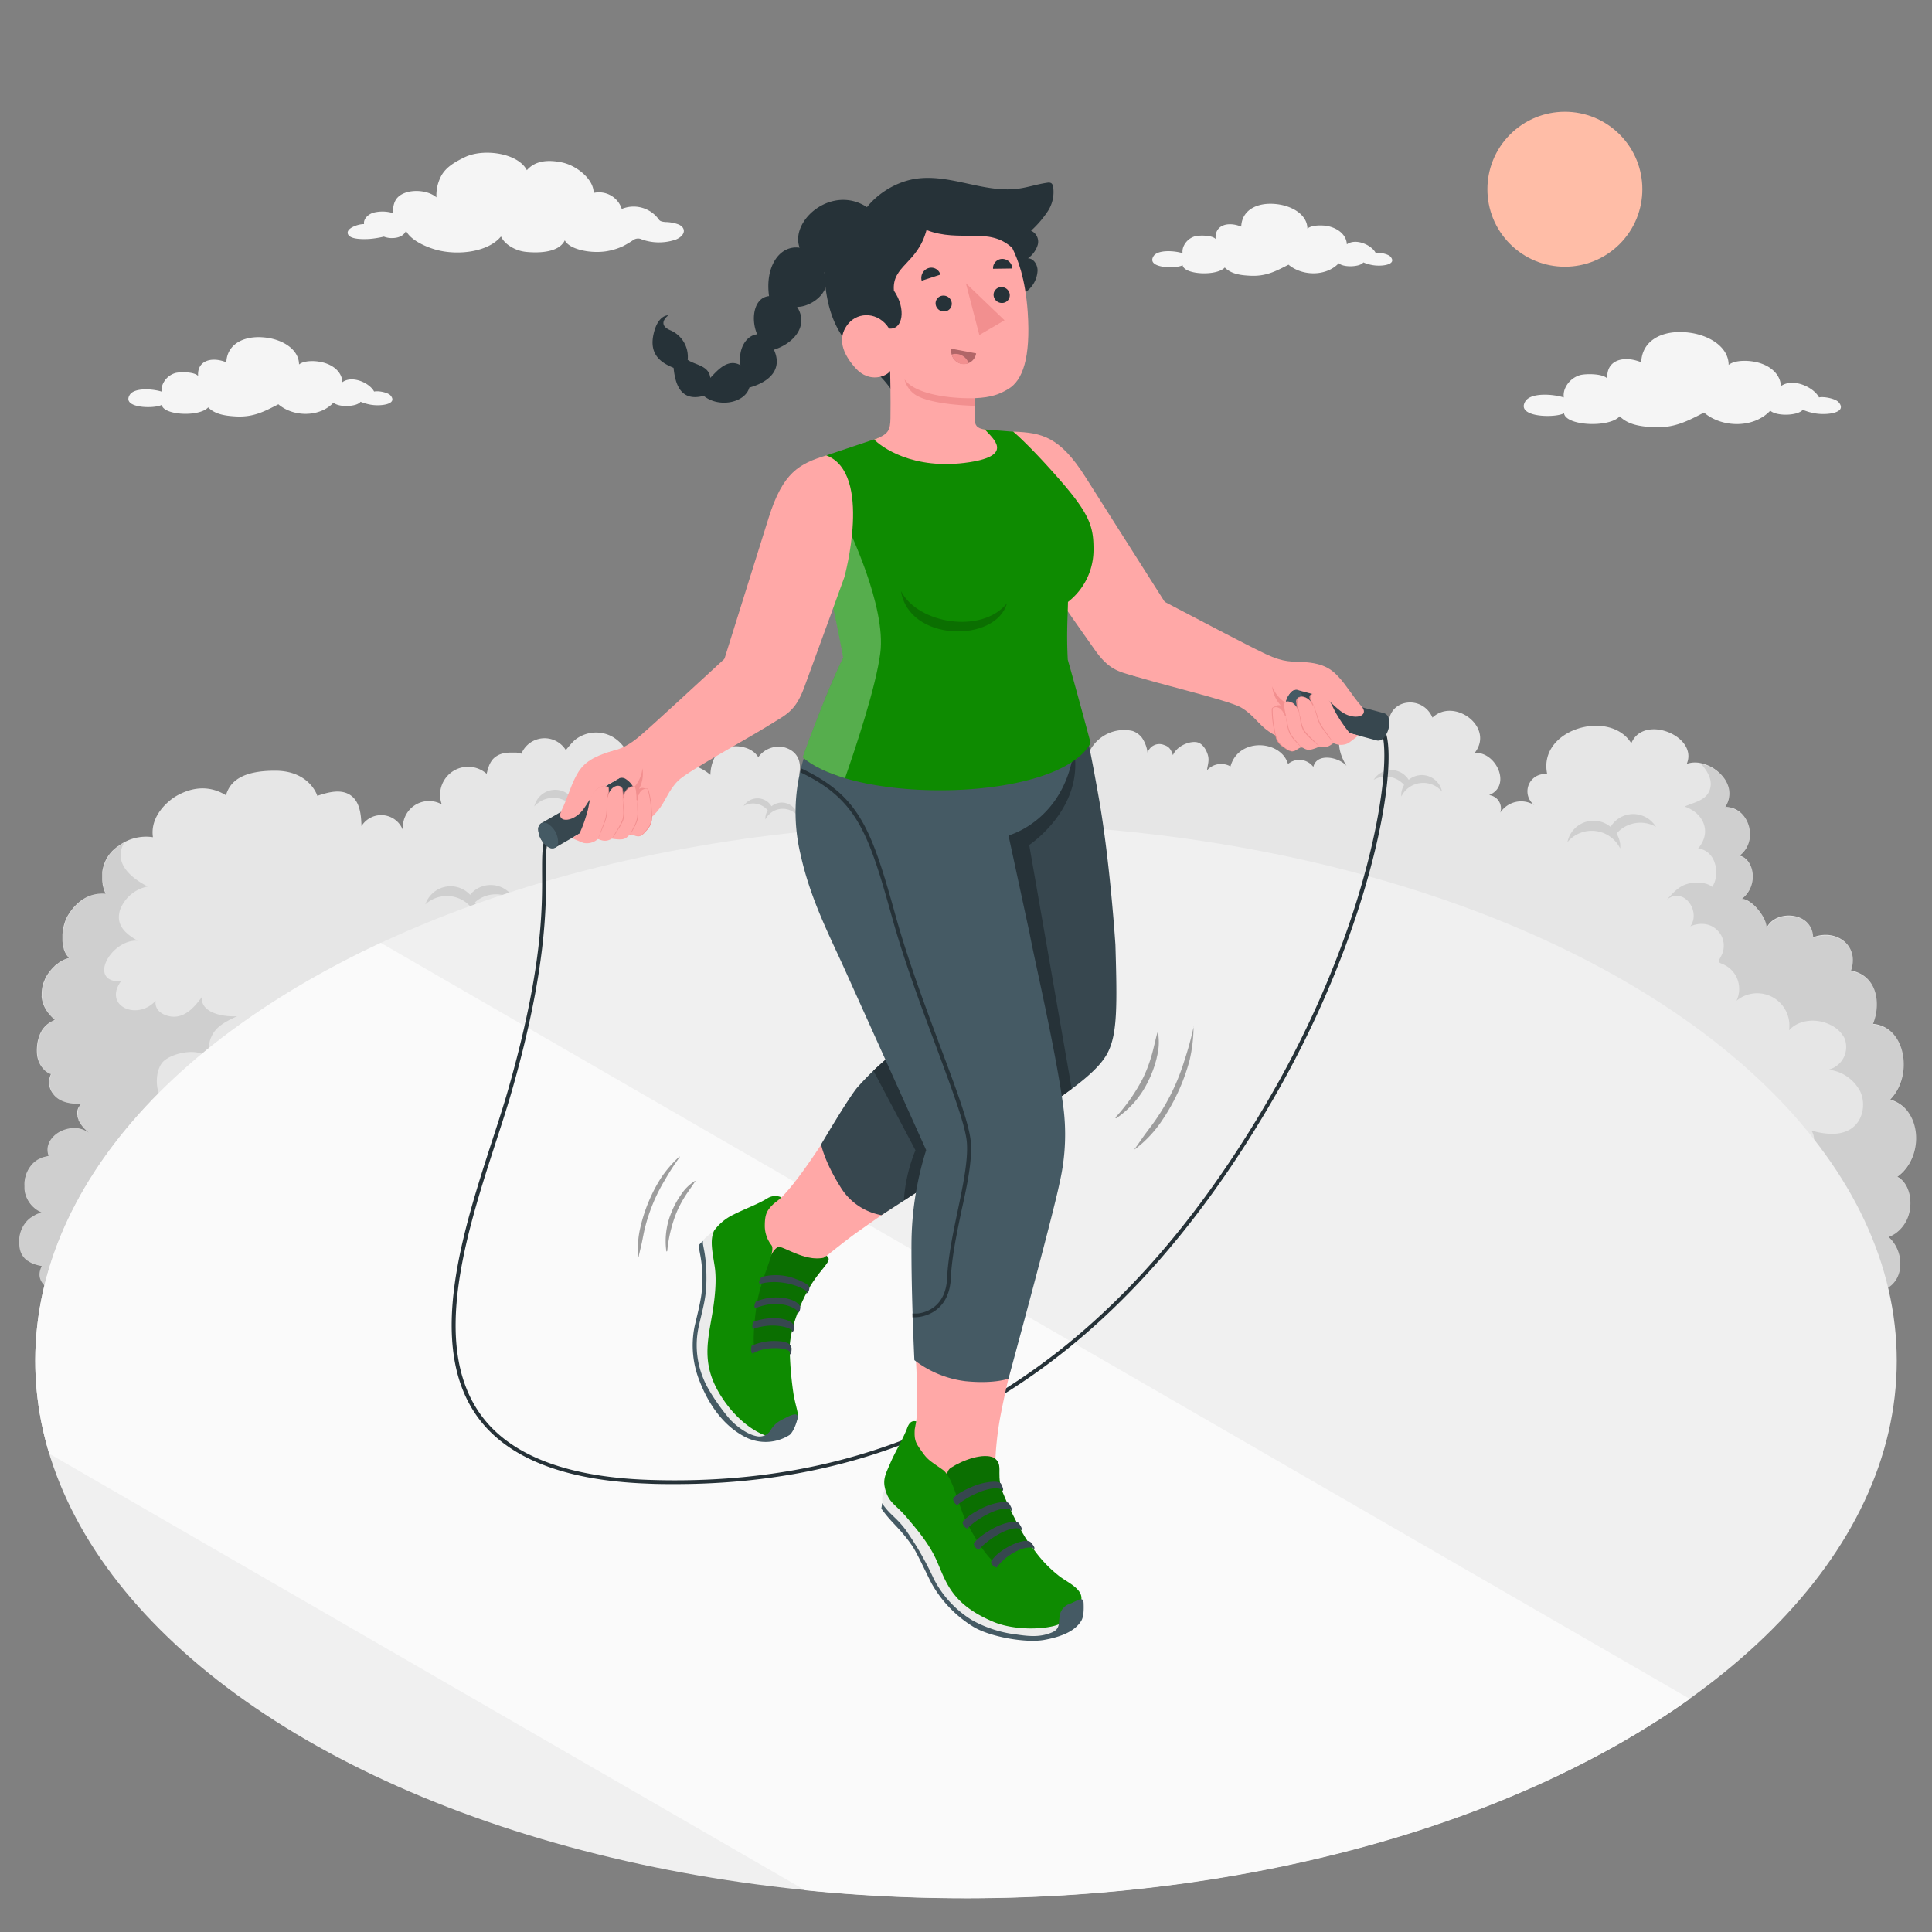 <svg xmlns="http://www.w3.org/2000/svg" viewBox="0 0 500 500"><rect x="0" y="0" width="500" height="500" fill="#808080" stroke="none"/><g id="freepik--Floor--inject-26"><g id="freepik--floor--inject-26"><g id="freepik--Shrubbery--inject-26"><path d="M10.46,327.88a3.73,3.73,0,0,0-.43.3.88.88,0,0,1,.17-.12Z" style="fill:#0E8B01"></path><path d="M493.8,314.92a9,9,0,0,1-2.87,4l-.38.29a8.7,8.7,0,0,1-.89.53l-.34.17-.54.24c4.19,3.74,4.17,11.31-.95,13.51H12.77c-2.5-1.56-3.16-3.63-1.95-6a11.57,11.57,0,0,1-1.34-.3l-.64-.2a6.56,6.56,0,0,1-1.5-.75l-.07-.05L7,326.2l-.25-.2-.08-.07-.28-.27-.09-.1a4.8,4.8,0,0,1-.55-.75l-.12-.21c-.06-.11-.11-.22-.16-.33l0,0a4.44,4.44,0,0,1-.22-.61,1.82,1.82,0,0,1-.07-.25A6.94,6.94,0,0,1,5,322.09c0-.12,0-.24,0-.37s0-.39,0-.58H5a6.3,6.3,0,0,1,0-.75,5,5,0,0,1,.08-.54,2.7,2.7,0,0,1,.08-.39,5.12,5.12,0,0,1,.15-.56c.07-.23.15-.46.24-.68h0c.09-.21.19-.42.3-.62A3.57,3.57,0,0,1,6.2,317a2.73,2.73,0,0,1,.21-.3c.13-.19.28-.38.43-.56s.3-.32.46-.47.23-.21.35-.31l.27-.21,1.36-.83.4-.17.42-.16c.21-.08.42-.14.64-.2a3.88,3.88,0,0,1-.45-.24A6.87,6.87,0,0,1,9,312.72l-.39-.35a7.24,7.24,0,0,1-1.44-1.88,6.53,6.53,0,0,1-.39-.85c-.05-.14-.1-.27-.14-.4s-.12-.39-.17-.59,0-.24-.07-.36a.64.64,0,0,0,0-.07l-.06-.43c0-.14,0-.28,0-.42s0-.36,0-.54a6.45,6.45,0,0,1,0-.76.25.25,0,0,1,0-.08,5.93,5.93,0,0,1,.1-.72s0,0,0-.07c0-.19.08-.39.13-.58l.06-.21a0,0,0,0,0,0,0s0-.05,0-.07c.07-.23.15-.45.24-.68s.2-.47.31-.69.19-.35.28-.51a7.81,7.81,0,0,1,.5-.73c.11-.14.21-.27.33-.4a3.59,3.59,0,0,1,.39-.39,4.17,4.17,0,0,1,.38-.34l.07-.05a4.91,4.91,0,0,1,.44-.31A2.65,2.65,0,0,1,10,300l.51-.26.32-.13a1.75,1.75,0,0,1,.32-.12l1.44-.36a3.89,3.89,0,0,1-.22-.79,4.19,4.19,0,0,1,0-1.58c0-.13.06-.26.1-.39a3,3,0,0,1,.13-.39,1.73,1.73,0,0,1,.16-.37c0-.1.1-.2.16-.3a2.39,2.39,0,0,1,.21-.34,2.94,2.94,0,0,1,.31-.41.7.7,0,0,1,.14-.16,1.93,1.93,0,0,1,.27-.3l.16-.16a5.49,5.49,0,0,1,.52-.44,5,5,0,0,1,.47-.33,5.3,5.3,0,0,1,.57-.33,5.38,5.38,0,0,1,.6-.28,6.79,6.79,0,0,1,.67-.24l.38-.12.29-.07.72-.15a7.54,7.54,0,0,1,.94-.06h.06a6.06,6.06,0,0,1,1.72.24h0l0,0a6.37,6.37,0,0,1,1.54.67h0a2.61,2.61,0,0,1,.28.17,2.26,2.26,0,0,1,.26.16l-.34-.28-.11-.09a3.65,3.65,0,0,1-.3-.27.93.93,0,0,1-.14-.14l-.26-.26-.17-.18-.11-.13a3.88,3.88,0,0,1-.26-.31l0,0a2.35,2.35,0,0,1-.19-.25l-.18-.25-.16-.24c-.06-.09-.12-.18-.17-.27l0,0-.15-.27c-.06-.12-.12-.23-.17-.35a.54.54,0,0,1,0-.11c0-.09-.07-.19-.11-.28l-.09-.26a2.68,2.68,0,0,0-.07-.27v0a2.21,2.21,0,0,1,0-.25,2.35,2.35,0,0,1-.05-.37c0-.06,0-.12,0-.17s0-.16,0-.24a1,1,0,0,0,0-.17.58.58,0,0,1,0-.19,1.36,1.36,0,0,1,.06-.29.84.84,0,0,1,.05-.17.51.51,0,0,1,.07-.17,2.07,2.07,0,0,1,.15-.34,2.1,2.1,0,0,1,.22-.33l.11-.15a3.57,3.57,0,0,1,.42-.46c-2.54.12-5.33-.29-7-2.15-.12-.13-.23-.27-.34-.41a5.5,5.5,0,0,1-.58-.94,4.47,4.47,0,0,1-.46-2,4.07,4.07,0,0,1,0-.5,3.43,3.43,0,0,1,.08-.48,5.61,5.61,0,0,1,.41-1.2,2.36,2.36,0,0,1-.46-.17,2.91,2.91,0,0,1-.42-.23l-.23-.16a4,4,0,0,1-.67-.58,6.07,6.07,0,0,1-.8-1l0,0c-.12-.18-.23-.38-.34-.58s-.19-.39-.28-.6l0-.05a6.31,6.31,0,0,1-.42-1.85,10.94,10.94,0,0,1,0-1.81,9.38,9.38,0,0,1,.31-1.92,5.58,5.58,0,0,1,.18-.58c.06-.17.12-.34.19-.51l0-.08q.11-.25.24-.51c.08-.16.17-.32.26-.47l0-.07c.08-.14.18-.28.27-.41l.08-.1a4.94,4.94,0,0,1,.36-.44,3,3,0,0,1,.3-.32,3.07,3.07,0,0,1,.26-.25c.11-.1.22-.2.34-.29l0,0,.4-.28.12-.08c.15-.1.31-.19.47-.28l.84-.41c-.31-.27-.6-.55-.88-.84l-.39-.43-.33-.39c-.13-.17-.26-.33-.37-.5a7.33,7.33,0,0,1-.58-.95,4.44,4.44,0,0,1-.24-.49l-.15-.36a6.19,6.19,0,0,1-.32-1.06c-.06-.26-.1-.53-.14-.8s0-.27,0-.41,0-.32,0-.48a9.07,9.07,0,0,1,.11-1.44,7.09,7.09,0,0,1,.28-1.19c0-.16.1-.31.16-.46s.17-.43.27-.65l0-.06.19-.39a11.47,11.47,0,0,1,.91-1.43l.34-.44.36-.42a10.33,10.33,0,0,1,.74-.74l0-.05,1-.77a7.47,7.47,0,0,1,1.26-.75,5,5,0,0,1,.48-.21l.37-.14q.3-.1.6-.18a5.58,5.58,0,0,1-1.09-1.6c0-.11-.09-.22-.13-.34a3.62,3.62,0,0,1-.13-.35l0-.12a3.17,3.17,0,0,1-.12-.44,2.88,2.88,0,0,1-.09-.4s0,0,0,0c0-.19-.07-.37-.09-.55,0,0,0-.06,0-.08a4.93,4.93,0,0,1-.05-.54c0-.21,0-.41,0-.61s0-.58,0-.87v0c0-.23,0-.45.07-.67l0-.21a.5.5,0,0,1,0-.12,13.08,13.08,0,0,1,.3-1.49v0q.09-.37.21-.72c.07-.21.14-.42.21-.61a8.51,8.51,0,0,1,.55-1.16c2.22-3.73,5.53-6.09,9.85-5.72h0a8.16,8.16,0,0,1-.6-1.59c0-.13-.07-.25-.1-.38l-.09-.44,0-.19a7.3,7.3,0,0,1-.1-.94c0-.23,0-.45,0-.67s0-.4,0-.6,0-.34,0-.52,0-.2,0-.3a9.43,9.43,0,0,1,.36-1.64,9.17,9.17,0,0,1,1.93-3.47,5.9,5.9,0,0,1,.49-.51h0c.2-.19.41-.37.62-.55s.44-.36.67-.52l.05,0,0,0a11.89,11.89,0,0,1,9-2.32c-.82-5.54,4-9.48,6.07-10.68,2.62-1.49,7.51-3.45,12.83-.18,1-3.47,4-6.37,12.78-6.35s10.85,6.34,10.85,6.5c2.7-.89,6.18-1.93,8.73-.07,2.33,1.71,2.63,5,2.71,7.91a6,6,0,0,1,10.78,1.2,6.76,6.76,0,0,1,10-6.83A7.25,7.25,0,0,1,126,200.31c-.07-.05,0-.27,0-.32a1.93,1.93,0,0,0,.13-.47,5.76,5.76,0,0,1,.33-1.07,6,6,0,0,1,1.12-2,5.19,5.19,0,0,1,2.84-1.51,9.58,9.58,0,0,1,1.85-.17l.92,0,.46,0a12.08,12.08,0,0,1,1.29.29,6.48,6.48,0,0,1,11.5-.93,23.72,23.72,0,0,1,2.25-2.55,8.73,8.73,0,0,1,9.94-.83l.33.21a9.73,9.73,0,0,1,3.55,4.2,10.62,10.62,0,0,1,.81,2.68,7.5,7.5,0,0,1,.13,1.42,1.48,1.48,0,0,1-.13.5c-.11.27-.15.89-.37,1a12,12,0,0,1,6.59-2.1c2.34.12,4.74,1.76,5,4.09.31-1.61.95-3.33,2.38-4.12a4.52,4.52,0,0,1,3.69-.1,12.8,12.8,0,0,1,3.24,2,10.57,10.57,0,0,1,1.18-4.68,5.07,5.07,0,0,1,3.23-2.26,8.89,8.89,0,0,1,1.42-.42,8,8,0,0,1,3.11.31,6.38,6.38,0,0,1,2.07,1,4.66,4.66,0,0,1,.84.76,3.48,3.48,0,0,1,.54.72,6.47,6.47,0,0,1,6.89-2.51c3.52,1.07,4.44,4.05,3.63,7.26.08-.32.78-.77,1-1a5.64,5.64,0,0,1,1.33-.7,5.37,5.37,0,0,1,3.05-.13c.47.11.82.36,1.28.21a5.12,5.12,0,0,1,.56-.15,6.25,6.25,0,0,1,2.2-.05,7,7,0,0,1,3.91,2,6,6,0,0,1,1.59,2.82,5.83,5.83,0,0,1,5.84-4.43,7.58,7.58,0,0,1,6.3,4.25,3.09,3.09,0,0,1,5.44-1.84,13.09,13.09,0,0,1,4.08-10.78A12.46,12.46,0,0,1,254.52,188a11.91,11.91,0,0,1,8.42,7.74c.33-1.58,1.75-2.66,3.13-3.48a6,6,0,0,1,3.56-1.1c2.33.25,3.67,2.76,4.34,5a3.47,3.47,0,0,1,3.58-2.3,5,5,0,0,1,3.7,2.47,10,10,0,0,1,11.84-7.16,5.15,5.15,0,0,1,2.47,1.79,8.78,8.78,0,0,1,1.43,3.85,3.19,3.19,0,0,1,4.28-2c1.41.44,1.8,1.27,2.29,2.62.86-2.14,3.85-3.59,5.94-3.38,1.59.15,2.63,1.82,3.08,3.3s-.05,2.64-.21,4a4.92,4.92,0,0,1,6.08-1c2.09-7.61,13.15-6.8,14.88-.62a4.53,4.53,0,0,1,6.56.75c.89-3.77,6.71-2.52,8.61-.24-2.52-4-3.14-8.9,1.47-11.67,3.32-2,7.38-2.26,9.45,1.49-.62-7.19,8.69-8.48,11.3-2.35,5.6-5.3,16.14,2.46,10.94,9.13,5.5-.35,9.67,8.51,3.72,10.93a3.47,3.47,0,0,1,2.9,4.52,6.46,6.46,0,0,1,8.81-1.92,4.47,4.47,0,0,1,3.33-8c-2.52-11.73,16.28-17,21.76-8,3.1-7.66,17.41-1.9,14.35,5.32a6.6,6.6,0,0,1,3.62-.19l.35.08.35.09a8.8,8.8,0,0,1,1.45.55,4.8,4.8,0,0,1,.6.3l0,0a8.18,8.18,0,0,1,.92.57,9.52,9.52,0,0,1,.88.69l.28.24a10.73,10.73,0,0,1,1.23,1.4,2.51,2.51,0,0,1,.2.29c.07.09.13.2.2.31a8.41,8.41,0,0,1,.6,1.29,2,2,0,0,1,.09.26c0,.08.05.15.07.23l.09.39a6.21,6.21,0,0,1-.94,4.66c6.09-.08,8.82,8.74,3.72,12.6,3.75.92,5,7.77.59,11.19,2.53,0,6.48,4.89,6.36,7.51,2.17-4.78,11.8-4.39,12.06,2.41,6-2.31,12,2.16,9.82,8.61,6.76,1.33,7.8,8.54,5.69,13.8,8.62.8,10.41,13.62,4.47,19.58.23.07.45.15.67.24l.41.17.3.15.4.2a8,8,0,0,1,1.63,1.16,4.27,4.27,0,0,1,.38.36,5.76,5.76,0,0,1,.41.44,10.65,10.65,0,0,1,1,1.47,10.25,10.25,0,0,1,.76,1.65,11.29,11.29,0,0,1,.35,1.17c1.16,4.63-.47,10.18-4.47,13C494.05,306.1,495.25,310.9,493.8,314.92Z" style="fill:#e6e6e6"></path><g style="opacity:0.1"><path d="M427.82,213a6.84,6.84,0,0,0-11,1,6.89,6.89,0,0,0-11.17,3.95,8.21,8.21,0,0,1,13.65,1.63,5.9,5.9,0,0,0,0-1.18,7,7,0,0,0-.93-2.66,7.11,7.11,0,0,1,.71-.75,8.2,8.2,0,0,1,9.49-1A5.66,5.66,0,0,0,427.82,213Z"></path><path d="M356.06,201.08a5.31,5.31,0,0,1,7.51-.44,5,5,0,0,1,1,1.18,5.32,5.32,0,0,1,8.62,3.05,6.34,6.34,0,0,0-10.53,1.26,4.64,4.64,0,0,1,0-.91,5.33,5.33,0,0,1,.72-2.06,5.9,5.9,0,0,0-.55-.57,6.3,6.3,0,0,0-7.32-.77A4.65,4.65,0,0,1,356.06,201.08Z"></path><path d="M437.45,239.74c2.25-1,5.92-1.21,8,2.34a5.74,5.74,0,0,1,.33,4.59,11.35,11.35,0,0,1-.78,1.56,1.32,1.32,0,0,0-.18.44c0,.63.92.72,1.38,1a7,7,0,0,1,3,2.81,7.09,7.09,0,0,1,.2,6.52A8.34,8.34,0,0,1,463,266.64c2.62-2.9,7.33-3.15,10.8-1.36a7.85,7.85,0,0,1,3.5,3.29,6.05,6.05,0,0,1-4.09,8.26,10.55,10.55,0,0,1,8.21,5.63c1.47,3.13.75,7.3-2,9.39-2.93,2.24-7.08,1.73-10.63.75a3.93,3.93,0,0,1-.45,4.95,6.66,6.66,0,0,1-4.95,1.84c2.51-.36,5.21-.34,7.41.91s3.11,3.59,3.1,6.09a3.47,3.47,0,0,1-1.4,2.45c-1.06,1-2.23,2-3.21,3.05,2.82,1.87,5.64,3.09,6.61,6.81,1.19,4.57-2.55,6.65-5.45,9.15,6.28.45,9.41,7.48,7.85,12.92h6.94a6.43,6.43,0,0,0,.19-6.52c7.41-.64,8.08-9.84,3.31-14.09.18-.07.37-.15.55-.24l.34-.17a7.9,7.9,0,0,0,.88-.53l.38-.28a8.61,8.61,0,0,0,2.87-4c1.46-4,.25-8.82-2.64-10.2,4-2.85,5.63-8.4,4.49-13a7.2,7.2,0,0,0-.36-1.2,9.77,9.77,0,0,0-.76-1.64,8,8,0,0,0-1-1.48c-.14-.15-.27-.3-.42-.44a4.35,4.35,0,0,0-.38-.36,8.61,8.61,0,0,0-1.62-1.15,3.17,3.17,0,0,0-.41-.21,2.09,2.09,0,0,0-.3-.14,2.54,2.54,0,0,0-.41-.18l-.67-.24c6-6,4.15-18.78-4.47-19.57,2.12-5.27,1.08-12.47-5.69-13.8,2.14-6.46-3.82-10.93-9.81-8.61-.26-6.81-9.9-7.2-12.06-2.41.11-2.63-3.84-7.51-6.37-7.52,4.38-3.42,3.16-10.27-.59-11.18,5.1-3.87,2.37-12.69-3.71-12.61a6.18,6.18,0,0,0,.93-4.65q0-.21-.09-.39c0-.09-.05-.16-.07-.24a2.58,2.58,0,0,0-.08-.26,9.46,9.46,0,0,0-.61-1.29,1.57,1.57,0,0,0-.2-.3,2.08,2.08,0,0,0-.19-.29,9.08,9.08,0,0,0-1.24-1.4l-.28-.25a8.64,8.64,0,0,0-.88-.69c-.3-.21-.61-.39-.92-.57l0,0c-.19-.11-.4-.2-.6-.3a8.43,8.43,0,0,0-1.45-.54l-.35-.1-.35-.08c1.76,2,3.36,4.56,2.08,7.25-1.14,2.41-4.24,2.83-6.3,3.84,4.88,1.65,7.13,6.55,3.49,10.85,5,.63,5.62,7.24,3.63,9.93-1.23-1.08-3.76-1.31-5.62-.95-2.5.47-3.84,1.73-6.08,4.24C435.77,229.35,440.26,235.89,437.45,239.74Z"></path><path d="M61.37,263c-5.64,2.54-7.63,4.49-7.5,11C51.76,270.8,44,272.53,42,275s-1.9,7.93.46,10.15c-7.35.7-8.59,7.23-6.44,12.89-3.36-.23-7.16,1.93-8.14,5.1-.72,2.33-.94,7.31,2.82,6.58-3.81,2.27-6.86,4.84-6.35,9.83.79,7.71,7,6.84,12.53,5.68.18,4.48,4,7.26,8.32,8.49H12.77c-2.5-1.56-3.16-3.63-1.95-6a11.57,11.57,0,0,1-1.34-.3c-.23-.06-.44-.13-.64-.2a6.56,6.56,0,0,1-1.5-.75l-.07-.05L7,326.2l-.25-.2-.08-.07-.28-.27-.06-.06,0,0a4.8,4.8,0,0,1-.55-.75l-.06-.09-.06-.12c-.06-.11-.11-.22-.16-.33l0,0a4.44,4.44,0,0,1-.22-.61,1.82,1.82,0,0,1-.07-.25A6.94,6.94,0,0,1,5,322.09c0-.12,0-.24,0-.37s0-.39,0-.58H5a6.3,6.3,0,0,1,0-.75,5,5,0,0,1,.08-.54,2.7,2.7,0,0,1,.08-.39,5.12,5.12,0,0,1,.15-.56c.07-.23.15-.46.24-.68h0c.09-.21.19-.42.3-.62A3.57,3.57,0,0,1,6.2,317a2.73,2.73,0,0,1,.21-.3c.13-.19.28-.38.43-.56s.3-.32.46-.47.23-.21.35-.31l.27-.21,1.36-.83.4-.17.42-.16c.21-.08.42-.14.64-.2a3.88,3.88,0,0,1-.45-.24c-.15-.08-.29-.17-.43-.26a8.13,8.13,0,0,1-.82-.59l-.39-.35a7.9,7.9,0,0,1-1.44-1.88,6.53,6.53,0,0,1-.39-.85c-.05-.14-.1-.27-.14-.4s-.12-.39-.17-.59,0-.24-.07-.36a.64.64,0,0,0,0-.07l-.06-.43c0-.14,0-.28,0-.42s0-.36,0-.54a6.45,6.45,0,0,1,0-.76.25.25,0,0,1,0-.08,5.93,5.93,0,0,1,.1-.72s0,0,0-.07c0-.19.08-.39.13-.58l.06-.21a0,0,0,0,0,0,0s0-.05,0-.07c.07-.23.15-.45.24-.68s.2-.47.31-.69.19-.35.28-.51a7.81,7.81,0,0,1,.5-.73c.11-.14.21-.27.33-.4a3.59,3.59,0,0,1,.39-.39c.12-.12.25-.23.38-.34l.07-.05a4.91,4.91,0,0,1,.44-.31A2.65,2.65,0,0,1,10,300l.51-.26.32-.13a1.75,1.75,0,0,1,.32-.12l1.44-.36a3.89,3.89,0,0,1-.22-.79,3.82,3.82,0,0,1,0-1.58c0-.13.06-.26.1-.39a2.29,2.29,0,0,1,.08-.28.54.54,0,0,1,.05-.11,1.73,1.73,0,0,1,.16-.37c0-.1.1-.2.16-.3a2.39,2.39,0,0,1,.21-.34,2.94,2.94,0,0,1,.31-.41.7.7,0,0,1,.14-.16,1.93,1.93,0,0,1,.27-.3l.16-.16a5.49,5.49,0,0,1,.52-.44,5,5,0,0,1,.47-.33,5.3,5.3,0,0,1,.57-.33,5.38,5.38,0,0,1,.6-.28l.29-.1.38-.14.38-.12.29-.07.72-.15.28,0a5.31,5.31,0,0,1,.68-.05h.26c.23,0,.45,0,.66.05l.25.05a4.26,4.26,0,0,1,.62.13l.26.09a5.37,5.37,0,0,1,.56.21l.27.13a5,5,0,0,1,.51.27,2.61,2.61,0,0,1,.28.17c.2.13.4.26.59.41l-.33-.25-.34-.28-.11-.09a3.65,3.65,0,0,1-.3-.27.93.93,0,0,1-.14-.14l-.26-.26-.17-.18-.11-.13-.11-.12-.15-.19,0,0a2.35,2.35,0,0,1-.19-.25l-.18-.25-.16-.24c-.06-.09-.12-.18-.17-.27l0,0-.12-.2,0-.07-.11-.21-.06-.14a.54.54,0,0,1,0-.11c0-.09-.07-.19-.11-.28l-.09-.26a2.68,2.68,0,0,0-.07-.27v0a2.21,2.21,0,0,1,0-.25,1.15,1.15,0,0,1,0-.26.43.43,0,0,0,0-.11c0-.06,0-.12,0-.17s0-.16,0-.24a1,1,0,0,0,0-.17s0-.09,0-.13a.14.14,0,0,1,0-.06.58.58,0,0,1,0-.14l0-.15a.84.84,0,0,1,.05-.17.51.51,0,0,1,.07-.17,2.07,2.07,0,0,1,.15-.34.83.83,0,0,1,.08-.12l.14-.21.11-.15a3.57,3.57,0,0,1,.42-.46c-2.54.12-5.33-.29-7-2.15-.12-.13-.23-.27-.34-.41a5.5,5.5,0,0,1-.58-.94,4.47,4.47,0,0,1-.46-2,4.07,4.07,0,0,1,0-.5,3.43,3.43,0,0,1,.08-.48,5.61,5.61,0,0,1,.41-1.2,2.36,2.36,0,0,1-.46-.17,2.91,2.91,0,0,1-.42-.23l-.23-.16a5.77,5.77,0,0,1-.67-.58,7.34,7.34,0,0,1-.8-1l0,0c-.12-.18-.23-.38-.34-.58s-.19-.39-.28-.6l0-.05a6.31,6.31,0,0,1-.42-1.85,10.94,10.94,0,0,1,0-1.81,10.12,10.12,0,0,1,.31-1.92,5.58,5.58,0,0,1,.18-.58c.06-.17.12-.34.19-.51l0-.08q.11-.25.24-.51c.08-.16.17-.32.26-.47l0-.07c.08-.14.18-.28.27-.41l.08-.1a4.94,4.94,0,0,1,.36-.44,3,3,0,0,1,.3-.32,3.07,3.07,0,0,1,.26-.25c.11-.1.22-.2.34-.29l0,0,.4-.28.12-.08c.15-.1.31-.19.47-.28l.84-.41c-.31-.27-.6-.55-.88-.84l-.39-.43-.33-.39c-.13-.17-.26-.33-.37-.5a7.79,7.79,0,0,1-.58-.95,4.44,4.44,0,0,1-.24-.49l-.15-.36a8.06,8.06,0,0,1-.32-1.06c-.06-.26-.1-.53-.14-.8s0-.27,0-.41,0-.32,0-.48a9.07,9.07,0,0,1,.11-1.44,7.09,7.09,0,0,1,.28-1.19c0-.16.1-.31.16-.46s.17-.43.27-.65l0-.06.19-.39a11.47,11.47,0,0,1,.91-1.43l.34-.44.36-.42a10.33,10.33,0,0,1,.74-.74l0-.05,1-.77a8.54,8.54,0,0,1,1.26-.75,5,5,0,0,1,.48-.21l.37-.14q.3-.1.6-.18a5.58,5.58,0,0,1-1.09-1.6c0-.11-.09-.22-.13-.34a3.62,3.62,0,0,1-.13-.35l0-.12a3.17,3.17,0,0,1-.12-.44,2.88,2.88,0,0,1-.09-.4s0,0,0,0c0-.19-.07-.37-.09-.55,0,0,0-.06,0-.08a4.93,4.93,0,0,1-.05-.54c0-.21,0-.41,0-.61s0-.58,0-.87v0c0-.23,0-.45.07-.67l0-.21a.5.5,0,0,1,0-.12,13.08,13.08,0,0,1,.3-1.49v0c.07-.25.13-.49.21-.72s.14-.42.21-.61a8.51,8.51,0,0,1,.55-1.16c2.22-3.73,5.53-6.09,9.85-5.72h0a8.16,8.16,0,0,1-.6-1.59c0-.13-.07-.25-.1-.38l-.09-.44,0-.19a7.3,7.3,0,0,1-.1-.94c0-.23,0-.45,0-.67s0-.4,0-.6,0-.34,0-.52,0-.2,0-.3a11.72,11.72,0,0,1,.36-1.64,10.77,10.77,0,0,1,.74-1.76,9.37,9.37,0,0,1,1.19-1.71c.16-.17.32-.34.5-.51s.41-.37.62-.55.44-.36.67-.52l.05,0a13.3,13.3,0,0,1,1.4-.89c-2.54,4.6.66,8.47,6.13,11.3a9.58,9.58,0,0,0-7.17,6.07c-1.17,3.93,1.37,6.11,4.55,7.95-6.86-.39-13.11,10.75-4.33,10.54-4.59,6.37,4.25,10.26,9,5-.29,2.19,1.32,3.43,3.25,3.94,4,1,6.7-2.18,8.7-4.88C51.93,262.25,58,263.21,61.37,263Z"></path><path d="M55.18,333.67h.1v0Z"></path><path d="M132.71,232.06a6.91,6.91,0,0,0-9.58-1.84,6.78,6.78,0,0,0-1.46,1.36,6.89,6.89,0,0,0-11.59,2.48,8.2,8.2,0,0,1,13.32,3.38,5.6,5.6,0,0,0,.11-1.17,6.85,6.85,0,0,0-.57-2.76,7.31,7.31,0,0,1,.8-.65,8.18,8.18,0,0,1,9.54.24A5.31,5.31,0,0,0,132.71,232.06Z"></path><path d="M138.57,207.82a5.54,5.54,0,0,1,7.23-3,5.39,5.39,0,0,1,1.37.83,5.52,5.52,0,0,1,9.51.08,6.59,6.59,0,0,0-9.93,4.81,4.56,4.56,0,0,1-.27-.91,5.38,5.38,0,0,1,0-2.26,6.45,6.45,0,0,0-.74-.38,6.58,6.58,0,0,0-7.46,1.72A4.44,4.44,0,0,1,138.57,207.82Z"></path><path d="M192.89,208a4.25,4.25,0,0,1,6-.29,4.34,4.34,0,0,1,.77.95,4.23,4.23,0,0,1,6.83,2.51,5.09,5.09,0,0,0-3.2-1.8,5,5,0,0,0-5.19,2.7,3.53,3.53,0,0,1,0-.72,4.09,4.09,0,0,1,.59-1.63,3.72,3.72,0,0,0-.43-.46,5,5,0,0,0-5.82-.68A2.9,2.9,0,0,1,192.89,208Z"></path></g></g><ellipse id="freepik--floor--inject-26" cx="250" cy="352.17" rx="240.88" ry="139.07" style="fill:#f0f0f0"></ellipse><path id="freepik--Trail--inject-26" d="M98.52,244c-6.5,3.05-12.8,6.31-18.85,9.8C22,287.12-.3,333.09,12.73,376.2l195.65,113c74.66,7.52,154.28-5.36,211.94-38.65q9.07-5.24,17-10.88Z" style="fill:#fafafa"></path></g></g><g id="freepik--Clouds--inject-26"><path id="freepik--Cloud--inject-26" d="M338.35,59.16c0-3.51-3.85-5.95-8.21-6.36-5.14-.49-8.78,1.8-8.91,5.85-3.35-1.38-6.9-.5-6.63,3.2-.87-1-4.14-1-5.32-.7a4.59,4.59,0,0,0-2.92,2.49,3.4,3.4,0,0,0-.31,1.89c-1.95-.64-6.41-1-7.52.77-2,3.19,5.94,3.29,7.53,2.33.34,2.48,8.85,2.89,10.91.6,1.61,1.62,3.93,2,6.42,2.12,4.21.26,6.8-1.17,10.08-2.85,3.57,3,9.75,3.08,13-.38.82.78,3.08,1,4.89.58,1.19-.28,1.47-.79,1.47-.79a10.32,10.32,0,0,0,2.18.66c2.34.49,6.68,0,4.86-2.13-.62-.72-2.89-1.17-3.86-1-1-2-5.1-3.9-7.45-2.21-.09-2.43-2.31-4.32-5.43-4.81C342.05,58.31,339.54,58.17,338.35,59.16Z" style="fill:#f5f5f5"></path><path id="freepik--cloud--inject-26" d="M77.39,94.33c0-3.87-4.25-6.56-9-7-5.66-.54-9.67,2-9.81,6.44-3.7-1.52-7.6-.54-7.31,3.53-1-1.11-4.56-1.08-5.85-.77a5.1,5.1,0,0,0-3.23,2.75,3.71,3.71,0,0,0-.33,2.08c-2.16-.71-7.07-1.14-8.29.84-2.19,3.52,6.54,3.63,8.3,2.57.37,2.74,9.75,3.19,12,.66,1.77,1.78,4.32,2.18,7.07,2.34,4.64.28,7.48-1.29,11.1-3.14C76,108,82.76,108,86.3,104.2c.91.85,3.4,1.12,5.39.64,1.31-.31,1.62-.87,1.62-.87a11.64,11.64,0,0,0,2.4.72c2.58.54,7.36,0,5.36-2.35-.69-.78-3.19-1.28-4.25-1-1.13-2.21-5.63-4.3-8.21-2.43-.1-2.68-2.55-4.77-6-5.3C81.47,93.39,78.7,93.24,77.39,94.33Z" style="fill:#f5f5f5"></path><path id="freepik--cloud--inject-26" d="M447.37,94.44c0-4.65-5.09-7.88-10.85-8.42-6.79-.64-11.61,2.39-11.77,7.74-4.44-1.83-9.13-.66-8.77,4.22-1.16-1.33-5.48-1.29-7-.92a6.08,6.08,0,0,0-3.87,3.3,4.48,4.48,0,0,0-.4,2.5c-2.59-.85-8.48-1.37-9.95,1-2.62,4.23,7.85,4.36,10,3.09.45,3.28,11.7,3.82,14.42.79,2.13,2.14,5.19,2.62,8.49,2.81,5.57.33,9-1.55,13.32-3.77,4.73,4,12.89,4.08,17.15-.5,1.08,1,4.07,1.34,6.47.77,1.57-.38,1.94-1,1.94-1a13.7,13.7,0,0,0,2.88.87c3.09.65,8.83,0,6.42-2.82-.82-.94-3.82-1.54-5.09-1.25-1.35-2.65-6.76-5.16-9.86-2.92-.12-3.21-3.05-5.72-7.18-6.36C452.27,93.31,449,93.13,447.37,94.44Z" style="fill:#f5f5f5"></path><path id="freepik--cloud--inject-26" d="M175.62,58.09a10.32,10.32,0,0,0-3.38-.63c-1.09-.08-1.44-.3-1.65-.54a8.05,8.05,0,0,0-9.68-2.85,6.18,6.18,0,0,0-7.29-4.13c.12-3.4-4.23-7.06-8.13-7.89-3.74-.79-7-.46-9.14,2-2.28-4.46-11.24-5.72-16.09-3.36-2.79,1.36-5.15,2.75-6.31,5.31a10.65,10.65,0,0,0-1,5.08c-1.89-1.67-5.67-2.12-8.2-1.14C102,51,101.77,53,101.64,55.13a9.5,9.5,0,0,0-5-.09C95,55.55,94,56.89,94.22,58c-1.36-.07-4.59,1-4.22,2.45.42,1.61,4.11,1.45,5.49,1.4a25.26,25.26,0,0,0,3.86-.61,5.65,5.65,0,0,0,2,.38c2.35,0,3.35-1,3.73-1.9,1.14,2.42,5.22,4.26,8.11,5,5.43,1.39,13.12.54,16.46-3.52a6,6,0,0,0,1.62,2,9.37,9.37,0,0,0,5,2c2.23.21,8.22.49,9.9-3,1.2,2.35,6.53,3.43,10.58,2.85a16.38,16.38,0,0,0,4.54-1.37,27.27,27.27,0,0,0,2.61-1.56,2.15,2.15,0,0,1,2.22-.15,13.3,13.3,0,0,0,8.85,0C177.27,61,177.74,59.05,175.62,58.09Z" style="fill:#f5f5f5"></path></g><g id="freepik--Sun--inject-26"><circle id="freepik--sun--inject-26" cx="404.99" cy="48.97" r="20.05" transform="translate(83.99 300.72) rotate(-45)" style="fill:#ffbda7"></circle></g><g id="freepik--Character--inject-26"><g id="freepik--character--inject-26"><g id="freepik--Rope--inject-26"><path d="M174.75,384.08c-2.34,0-4.69,0-7.07-.12-21.78-.77-36.7-6.7-44.35-17.62-13-18.58-3.52-47.82,4.1-71.32,1.51-4.64,2.93-9,4.07-13,8.94-31.23,8.85-46.94,8.79-56.33,0-4.66,0-7.47,1.13-9.69a.51.51,0,0,1,.89.48c-1.07,2-1.05,4.7-1,9.2.05,8.83.15,25.25-8.83,56.61-1.14,4-2.57,8.41-4.08,13.06-7.55,23.29-16.95,52.27-4.23,70.43,7.46,10.66,22.11,16.44,43.56,17.2,68.4,2.4,121.1-30.09,161.1-99.37,27.48-47.59,31.92-89.51,28.39-94.74-.36-.53-.66-.48-.77-.47a.5.5,0,0,1-.14-1,1.76,1.76,0,0,1,1.74.9c4.44,6.57-1.67,49.58-28.35,95.8C290.87,351.31,240.13,384.08,174.75,384.08Z" style="fill:#263238"></path></g><g id="freepik--Bottom--inject-26"><path d="M277,176.12l-56.51-5.39s25.3,76.06,29.05,91.64c-5.28,3.07-19.59,8.41-29.38,22.38-5.39,7.68-12,19.05-17.9,25.13.17,0-1.72.89-2.53,1.33-1.13.6-2.29,1.15-3.42,1.74l-7.17,3.71a8.44,8.44,0,0,0-2.38,1.6,5.94,5.94,0,0,0-1.08,1.83c-1.91,4.83.21,10.22.29,15.41.09,6.26-2.83,12.43-1.84,18.62.93,5.74,5.11,10.45,9.79,13.9a10.24,10.24,0,0,0,4.2,2.11,6.07,6.07,0,0,0,6.83-5.28,15.45,15.45,0,0,0-.49-3.93,51.91,51.91,0,0,1-.68-8.26,54.45,54.45,0,0,1,.39-10.61,31.6,31.6,0,0,1,2.13-7.06,22.39,22.39,0,0,1,3.63-5.84,24.76,24.76,0,0,1,4-4.15c1.94-1.53,5.35-4.26,7.36-5.7,15.72-11.21,28.39-19.13,45.5-30.76,15.91-10.83,21.11-15,21.36-25.23.46-18.52.66-21.67-3.15-50.62C281.71,188,277,176.12,277,176.12Z" style="fill:#ffa8a7"></path><path d="M288.67,244.54s-1.35-21.3-4.27-37.89c-3.62-20.52-4.6-22.53-7.41-30.53l-57-5.39,21.64,66.58,7.24,24.79a74.41,74.41,0,0,0-27.11,19.46c-2.54,3.16-9.26,14.61-9.26,14.61s.81,4.34,5,11a15.62,15.62,0,0,0,10.63,7.31s33.07-21.37,41.63-27.28,14.88-10.39,17.12-15.18S289.15,260.37,288.67,244.54Z" style="fill:#37474f"></path><path d="M278,194.41H227.73l13.94,42.9,7.24,24.79a75.32,75.32,0,0,0-22.87,15l10.88,20.58a41.38,41.38,0,0,0-3,13c9.87-6.39,29.55-19.18,35.87-23.55,2.78-1.92,5.32-3.69,7.57-5.36l-11-63.09S280.48,209.36,278,194.41Z" style="fill:#263238"></path><path d="M204.37,348.63c.18-5.62,3.49-12.7,5.19-15.56,3.06-5.15,6.2-6.86,4.33-8.07l-.73.51c-4.47.95-9.41-2.37-11.35-2.79S197.06,330,195.6,336a39.35,39.35,0,0,0-.66,14.72Z" style="fill:#0E8B01"></path><g style="opacity:0.2"><path d="M204.37,348.63c.18-5.62,3.49-12.7,5.19-15.56,3.06-5.15,6.2-6.86,4.33-8.07l-.73.51c-4.47.95-9.41-2.37-11.35-2.79S197.06,330,195.6,336a39.35,39.35,0,0,0-.66,14.72Z"></path></g><path d="M199.77,371.93c-.9,1-2.21,1.3-7.39-1.25-4.58-2.26-8-8.3-10.61-13.94s-1.61-13.16-.22-17.53a35.25,35.25,0,0,0,.76-14.52c-.53-3.11-.74-3.47.39-4.46s2.17-1.79,2.17-1.79Z" style="fill:#ebebeb"></path><path d="M200.32,311.45c-1.86,1.78-2.36,2.71-2.39,5.67a8.17,8.17,0,0,0,1.71,5.12c1.15,1.45-1.92,6.74-3.4,13.31-1,4.56-1.57,12.72-.88,13.59,1.63-1.18,6.33-1.49,9-.95a90.94,90.94,0,0,0,1,12.58c.84,4.71,1.83,5.54.43,7.44-.79,1.08-4.2,3.65-6.52,3.54-1.69-.07-8.19-2.9-13.11-11.17-4.59-7.72-3-13.52-1.8-20.71,1-6,1-9.86.54-12.49-.61-3.89-1.18-6.59-.06-8.94a13.38,13.38,0,0,1,5-4.11c3.45-1.72,6.31-2.67,8.92-4.3a3.82,3.82,0,0,1,3.47-.15C201.78,310.32,200.93,311,200.32,311.45Z" style="fill:#0E8B01"></path><path d="M203.49,366.85c-2,1-2.69,1.32-3.89,3a3.36,3.36,0,0,1-3.34,1.9c-3-.35-6.1-3.11-7.22-4.3s-5.42-6.65-7-10.65a22.49,22.49,0,0,1-1.16-13.72c1.32-5.77,2.06-7.79,1.93-13.53s-1.1-7.19-.86-8.41a8.82,8.82,0,0,0-1,1c-.2,2.15,1.1,3.52.73,11.26-.14,2.78-1.18,6.67-1.91,9.83a24.86,24.86,0,0,0,1.34,14.35c2,5.12,5.81,11.59,12.4,14.63a11.61,11.61,0,0,0,10.83-.84c1.07-.83,2.11-3.82,2.07-4.65C206.45,365.64,205.14,366,203.49,366.85Z" style="fill:#455a64"></path><path d="M194.8,350.31c3.42-2.13,9.35-1.52,9.6-.38l0,.6s.46,0,.46-1.59c-.23-1.1-1-1.83-4.17-1.89a14.07,14.07,0,0,0-6.18,1.24S194.1,350,194.8,350.31Z" style="fill:#37474f"></path><path d="M195,343.91c5.19-1.84,9.74-.27,10,.5l-.08.37s.63,0,.63-1.59c-.16-.59-1.18-1.74-4.12-2a14.88,14.88,0,0,0-6.46.91S194.33,343.37,195,343.91Z" style="fill:#37474f"></path><path d="M195.47,338.59c6.28-2.66,10.83.11,11,.91l-.14.37s.65.08.8-1.53c-.1-.61-1-1.82-3.92-2.37a13.69,13.69,0,0,0-7.59.88S194.9,338,195.47,338.59Z" style="fill:#37474f"></path><path d="M196.64,332.29c5.81-1.66,12,1.28,12.19,2.08l-.16.32s.67.13.82-1.48c-.1-.61-1.15-1.33-3.92-2.37a14.19,14.19,0,0,0-8.47-.36S196.06,331.69,196.64,332.29Z" style="fill:#37474f"></path><path d="M270.93,420.75a17.46,17.46,0,0,0,5.68-1.38,4.94,4.94,0,0,0,2.54-2.26,4.22,4.22,0,0,0-.57-4c-1-1.46-2.41-2.24-3.74-3.28a54.63,54.63,0,0,1-12.83-14c-3.43-5.57-4.5-10-4.46-16.82a84.66,84.66,0,0,1,1.26-12c3.26-17.18,8.85-34.8,12-48.57,5.43-23.5,5.29-24.14,2.51-40.19-4.08-23.61-8-37.15-13.27-62.53,16-9.72,16.88-21.61,15.73-39.24-9.05,3-19.66,2.9-28.9,2.4s-18.52-1.12-27-4.77c-18.51,32.82-14.49,38.69-1.52,73.86,6.4,17.35,22.37,49.94,22.37,49.94-3.8,14.46-4.65,21.72-4.43,37.9.15,10.69,1.77,25.68.79,32.05a10.86,10.86,0,0,1-.93,2.89,10.49,10.49,0,0,1-1.77,2.48,22.29,22.29,0,0,0-3.21,6,10.22,10.22,0,0,0-.09,8.3c1.67,3.37,4.86,5.66,7.18,8.52a58.25,58.25,0,0,1,6.41,10.41c.68,1.33,1.35,2.67,2.14,3.94A23.72,23.72,0,0,0,262.53,421c2.21.41,4.85,0,7.09-.17C270.06,420.84,270.49,420.8,270.93,420.75Z" style="fill:#ffa8a7"></path><path d="M266.32,399.36c-2.27-2.95-6.57-12-7.22-14.27-1.17-4.15.61-6.19-1.92-7.85-2.7-1.25-7.85.53-11.09,2.62s2,11.36,3.58,14.34c2,3.91,5.58,9.15,9.16,12.3C261.32,404.1,264.1,402.16,266.32,399.36Z" style="fill:#0E8B01"></path><path d="M266.32,399.36c-2.27-2.95-6.57-12-7.22-14.27-1.17-4.15.61-6.19-1.92-7.85-2.7-1.25-7.85.53-11.09,2.62s2,11.36,3.58,14.34c2,3.91,5.58,9.15,9.16,12.3C261.32,404.1,264.1,402.16,266.32,399.36Z" style="opacity:0.2"></path><path d="M275.54,420c-2,2.76-2.83,3-7.46,3.85-4.11.72-12-1.4-16.9-4.39s-9.67-9.41-11.63-14.49a42.75,42.75,0,0,0-8.62-12.88c-2.24-2.32-2.58-2.23-2.62-4.05s.57-1.51.63-3C244.4,396.92,260.29,407.88,275.54,420Z" style="fill:#ebebeb"></path><path d="M236.73,369.94c-.14,3.05.25,3.5,2.25,6.27,1.24,1.73,2.36,2.28,5,4.16s4.05,9.26,6,13.23c1.39,2.76,5.09,9.48,8.27,11.44a12.9,12.9,0,0,1,8.47-5.27,32.63,32.63,0,0,0,7.62,8.28c2.26,1.68,6.71,3.52,5.25,6.82-.83,1.85-1.44,3.61-5.48,5.46-2.94,1.34-11.31,1.83-17.13-.65-10.66-4.53-12.07-10.09-14.52-15.67-2-4.65-5.62-8.71-7.69-11.18-3.07-3.66-4.81-3.8-5.75-7.74-.59-2.45.37-4,1.43-6.52s3.36-6.36,4.33-9c.61-1.67,1.43-1.93,2.34-1.73Z" style="fill:#0E8B01"></path><path d="M277,415a3.94,3.94,0,0,0-2.81,3.59c-.22,1.56.11,3-1.9,3.86-2.82,1.19-5.37,1.13-9.16.56a31.14,31.14,0,0,1-11.6-3.74,26.93,26.93,0,0,1-9.88-10.69,79.73,79.73,0,0,0-7.39-12.84c-2.5-3.26-4.06-3.8-6-6.74,0,.54-.11,1-.17,1.43,2.78,3.9,4.68,4.87,7.93,9.54,1.17,1.68,3.15,6,5,9.69a30.93,30.93,0,0,0,10.63,11.19c4.23,2.73,13.78,4.42,18.56,3.56,6.48-1.16,8.56-3.31,9.57-4.86.73-1.14.71-3.08.66-4.65C280.35,412.93,278.86,414.28,277,415Z" style="fill:#455a64"></path><path d="M257.94,405.68c1.55-2.37,6.18-5.68,9.33-5.13l.31.41c.31-.38.06-.76-.76-1.76-.6-.69-2.41-.55-4.91.61-1.76.83-4.44,2.48-5.46,4.43A2,2,0,0,0,257.94,405.68Z" style="fill:#37474f"></path><path d="M253.33,401.05c1.8-2.18,7.61-6.31,10.67-5.42l.25.45c.35-.35.17-.75-.54-1.84-.52-.74-2.55-.44-4.91.47-1.82.7-5.57,2.92-6.79,4.74A1.93,1.93,0,0,0,253.33,401.05Z" style="fill:#37474f"></path><path d="M250.33,395.59c1.9-2.09,8.08-6,11.1-5l.22.46c.37-.33.2-.74-.45-1.87-.49-.77-2.69-.48-5.1.31-1.84.62-5.7,2.65-7,4.41A2,2,0,0,0,250.33,395.59Z" style="fill:#37474f"></path><path d="M247.75,389.53c2.07-1.94,8.53-5.35,11.46-4.08l.17.47c.39-.3.28-.71-.29-1.89-.42-.8-2.64-.7-5.1-.09-1.89.46-5.9,2.18-7.34,3.83A2,2,0,0,0,247.75,389.53Z" style="fill:#37474f"></path><path d="M266.46,241.55,261,216.21s23.06-6,15.95-40.09l-57-5.39s-9,16.57-11.43,24a46.82,46.82,0,0,0-1.3,26.56c2.47,11.26,7.4,20.75,11.24,29.25s21.23,47.1,21.23,47.1A82.11,82.11,0,0,0,235.89,322c-.08,12.71.75,30,.75,30a26.92,26.92,0,0,0,13.21,5.45c7.61.76,11.15-.67,11.15-.67s11.56-42.34,13.23-50.71a55.46,55.46,0,0,0,.83-20.58C272.91,270.4,267.8,248.73,266.46,241.55Z" style="fill:#455a64"></path><path d="M251.25,295.6c-.37-4.63-3.72-13.6-8-25-3.89-10.41-8.3-22.21-11.43-33.45-6.27-22.59-9.33-31.13-24.46-38.29l-.24,1c14.58,7,17.59,15.39,23.74,37.55,3.14,11.29,7.55,23.11,11.45,33.54,4,10.85,7.55,20.21,7.91,24.7s-.95,10.94-2.35,17.61c-1.23,5.89-2.51,12-2.76,17.52-.36,7.66-5.79,8.93-7.44,9.14a8.61,8.61,0,0,1-1.52,0l0,1,.36,0a10.63,10.63,0,0,0,1.25-.08c1.85-.23,7.92-1.64,8.32-10.08.25-5.47,1.52-11.51,2.74-17.36C250.3,306.75,251.63,300.37,251.25,295.6Z" style="fill:#263238"></path></g><g id="freepik--Top--inject-26"><g id="freepik--Arm--inject-26"><path d="M290.09,164.58c2.15-3.62,4.45-12.39,11.13-8.93,7.65,4,21.43,11.3,26.34,13.61s6.8,1.87,9.66,2.07-1.42,7.23-1.42,7.23l1.84,13.24c-4.49,0-6.64-.69-9.31-2.52s-4-4.37-7.19-6.21-22.12-6.28-27.87-8.23S287.94,168.21,290.09,164.58Z" style="fill:#ffa8a7"></path><path d="M329.23,177.63a8.47,8.47,0,0,0,2.25,4.93s-2.38-.55-1.88,1.92,5.59,4.47,5.59,4.47l1-.26-1.58-5.87A9,9,0,0,1,329.23,177.63Z" style="fill:#f28f8f"></path><path d="M358.24,184.58A1.8,1.8,0,0,1,359.4,186a5.68,5.68,0,0,1-1.33,5,1.8,1.8,0,0,1-1.71.64l-22.44-6a1.8,1.8,0,0,1-1.16-1.41,5.65,5.65,0,0,1,1.33-5,1.83,1.83,0,0,1,1.71-.65Z" style="fill:#37474f"></path><path d="M334.09,179.21a5.65,5.65,0,0,0-1.33,5,1.56,1.56,0,0,0,2.86.77,5.65,5.65,0,0,0,1.33-5,1.81,1.81,0,0,0-1.15-1.42A1.83,1.83,0,0,0,334.09,179.21Z" style="fill:#455a64"></path><path d="M333.2,194c1.61,1,2.19,0,3.22-.47s1.17,1.06,3.49.29a15.07,15.07,0,0,0,1.68-.65c2.09.62,3-.64,3.55-.84a4.31,4.31,0,0,0,3.8,0c.43-.26,2.64-2,2.64-2l-2.26-.6a34.62,34.62,0,0,1-3.24-4.63c-.91-1.39-1.5-3.28-2.44-4.18-2.24-2.12-4.62-1.51-4.6-.67a5.69,5.69,0,0,0,.86,2.25c-1.48-2.63-3.84-2.63-4.23-1.37a8.6,8.6,0,0,0,.37,2.65c-1.49-3.06-3.85-2.25-3.84-1.64a13.66,13.66,0,0,0,.53,3.2s-1.26-3.25-3.27-2.17c-.65.36.34,5.73.6,6.91C330.57,192.37,331.65,193,333.2,194Z" style="fill:#ffa8a7"></path><path d="M332.73,185.32l.56,2.31a11.39,11.39,0,0,0,.72,2.23,10.73,10.73,0,0,0,1.39,1.88l1.53,1.8c-.58-.54-1.14-1.1-1.67-1.68a9.41,9.41,0,0,1-1.46-1.9,9.75,9.75,0,0,1-.69-2.29C333,186.89,332.84,186.11,332.73,185.32Z" style="fill:#f28f8f"></path><path d="M336,183.76c.29.9.53,1.81.74,2.73a7.54,7.54,0,0,0,.9,2.62,17.4,17.4,0,0,0,1.88,2.07l2,2c-.74-.58-1.47-1.19-2.16-1.83a15.39,15.39,0,0,1-1.95-2.08,7.38,7.38,0,0,1-.88-2.71C336.42,185.6,336.24,184.68,336,183.76Z" style="fill:#f28f8f"></path><path d="M339.9,182.48a22.61,22.61,0,0,1,1,2.64,10.78,10.78,0,0,0,1.06,2.57c.49.79,1.05,1.55,1.59,2.31l1.61,2.31a51.46,51.46,0,0,1-3.41-4.49,10.31,10.31,0,0,1-1-2.65C340.45,184.27,340.2,183.37,339.9,182.48Z" style="fill:#f28f8f"></path><path d="M334.73,171.29c6.83-.1,9.37,1.4,11.59,3.77s3.51,4.82,6.09,7.8c1.68,1.95-.55,3.36-3.63,2.2s-4.65-4.59-7.76-5.1l-5.22-1.4Z" style="fill:#ffa8a7"></path><path d="M343.64,180.9a4.66,4.66,0,0,0-3.48-1.39,1.63,1.63,0,0,0-.87.34.52.52,0,0,0-.19.38,2.46,2.46,0,0,0,.08.46,7.39,7.39,0,0,0,.77,1.75l-.11.07a5.12,5.12,0,0,0-1.29-1.52,2.58,2.58,0,0,0-1.83-.6,1.15,1.15,0,0,0-.81.45,1.13,1.13,0,0,0-.16.91,15.54,15.54,0,0,0,.39,2l.18.78-.37-.72a4.58,4.58,0,0,0-1.22-1.6,2.21,2.21,0,0,0-1.85-.49c-.29.08-.64.24-.56.55a8.8,8.8,0,0,0,.1,1,13.8,13.8,0,0,0,.42,2l-.22.08a4.78,4.78,0,0,0-1.4-2,1.57,1.57,0,0,0-1.11-.33,1.72,1.72,0,0,0-.57.18c-.13,0-.16.28-.18.48a25,25,0,0,0,.52,5,12.74,12.74,0,0,0,.58,2.44,4.44,4.44,0,0,0,1.5,2c.33.25.68.48,1,.71a3.42,3.42,0,0,0,1.12.54,1.69,1.69,0,0,0,1.2-.22,11.81,11.81,0,0,1,1.1-.61,11.94,11.94,0,0,0-1.09.64,1.74,1.74,0,0,1-1.22.24,3.47,3.47,0,0,1-1.16-.52,12.12,12.12,0,0,1-1.06-.7,4.54,4.54,0,0,1-1.56-2,14.15,14.15,0,0,1-.61-2.47,25.65,25.65,0,0,1-.55-5c0-.2,0-.48.28-.64a2.31,2.31,0,0,1,.63-.2,1.77,1.77,0,0,1,1.26.36,5.05,5.05,0,0,1,1.5,2.07l-.22.08a16.28,16.28,0,0,1-.44-2.05,8.93,8.93,0,0,1-.09-1,.7.7,0,0,1,0-.31.68.68,0,0,1,.2-.24,1.24,1.24,0,0,1,.51-.23,2.47,2.47,0,0,1,2,.54,5,5,0,0,1,1.27,1.69l-.18.06a17,17,0,0,1-.38-2,1.23,1.23,0,0,1,1.13-1.54,2.69,2.69,0,0,1,1.94.64,5.16,5.16,0,0,1,1.32,1.58l-.12.06a7.15,7.15,0,0,1-.78-1.79,2,2,0,0,1-.07-.49.64.64,0,0,1,.23-.46,1.76,1.76,0,0,1,.93-.34A4.66,4.66,0,0,1,343.64,180.9Z" style="fill:#f28f8f"></path><path d="M262.29,111.71c7.33.26,12,1.29,18.61,11.72l22.17,34.92s-4.5,18-9.2,16.7-7-1.85-10.58-6.93C278,160.66,266,143.36,266,143.36S251.84,119.31,262.29,111.71Z" style="fill:#ffa8a7"></path></g><g id="freepik--Chest--inject-26"><path d="M255.31,111.18s-16.81-1.59-26.27,1.59l-15.17,5.09c-2.16,2.92-3.76,12.42-2.59,18.53,1,5.24,5.82,27.14,6.94,33.81-4.58,9.25-10.49,25.79-10.49,25.79,14,12.28,66.15,11.54,74.53-3.68,0,0-3.21-12.06-5.92-21.58-.36-7,0-11.11.05-14.95A17.07,17.07,0,0,0,283,142c0-5.77-1.06-9.06-8.89-18s-11.87-12.27-11.87-12.27Z" style="fill:#0E8B01"></path><path d="M260.6,156.14c-6.55,8-23,5.33-27.42-3.16C235.23,166.19,257.7,166.41,260.6,156.14Z" style="opacity:0.2"></path><path d="M218.69,201.39c2.76-7.93,8-23.57,9.13-32.38,1.62-12.13-8.55-32.83-8.55-32.83h-8c0,.07,0,.14,0,.21,1,5.24,5.82,27.14,6.94,33.81-4.58,9.25-10.49,25.79-10.49,25.79C210.28,198.23,214.1,200,218.69,201.39Z" style="fill:#fff;opacity:0.3"></path></g><g id="freepik--Head--inject-26"><path d="M244.31,98.85A55.53,55.53,0,0,0,255,90.61c3.35-3.39,1.55-8.55,4.36-11.77,1.44-1.66,4.06-1.83,5.82-3.08A7.21,7.21,0,0,0,268.52,70c0-1.48-1-3.13-2.49-3.15a6.59,6.59,0,0,0,2.54-3.51,3.09,3.09,0,0,0-1.74-3.63,26.93,26.93,0,0,0,4.31-5,9.1,9.1,0,0,0,1.42-6.31,1.39,1.39,0,0,0-.5-1,1.49,1.49,0,0,0-1-.11c-2.5.34-4.91,1.17-7.41,1.52-9,1.26-17.73-3.93-26.76-2.53-7,1.09-14.47,6.84-15.61,14.06a7.14,7.14,0,0,0-5.48,3.36,17.29,17.29,0,0,0-2.21,10.21c1.05,9.13,4.18,14.21,10.33,19.77,3.07,2.77,6.35,5.79,8.11,9.58.57,1.23.08,1.95,1.73,1.72s3.42-1.77,4.8-2.62C240.46,101.19,242.39,100,244.31,98.85Z" style="fill:#263238"></path><path d="M224.94,54c-9.18-6.73-20.62,2.92-18,10.1-5.16-.74-9,4.85-7.91,12.53-4,.4-4.77,6-3.08,9.89-2.73.27-5,3.6-4.32,8-3.36-1.89-6.05,1.48-7.81,3.28-.32-3.21-3.87-3.29-5.85-4.67a7.46,7.46,0,0,0-4.62-7.71c-3.49-1.57-.38-3.81-.38-3.81s-2.82-.25-3.9,5.19,2.64,7.32,5.25,8.4c.4,4,1.72,8.9,7.79,7.24,3.9,3.19,10.71,1.84,11.81-2.13,5.75-1.62,8.55-5.08,6.37-9.8,5.18-1.65,9.09-6.23,6-11.1,3.47.13,9.52-3.92,7-8.9,8.16,2.86,12-.79,14-4.55S224.94,54,224.94,54Z" style="fill:#263238"></path><path d="M230.45,108.23c.09-4.83-.08-12.23-.08-12.23-.74,1.26-5.27,3.4-9-.77-4.32-4.82-4.16-8.64-1.85-11.44,2.64-3.2,7.91-3.06,10.58,1.24,3.56.39,4.5-5.09,1.24-9.82-.55-6.48,6.11-6.94,8.44-15.67,8.83,3.37,16.14-1,22.19,4.63,1.45,3,3.37,7.76,4,16.56.81,12-1.34,17.73-5,19.93-2.19,1.31-4.28,2.21-8.72,2.39v5.3c0,1.63.51,2.56,2.6,2.78,2.23,2.42,7.56,6.72-3.94,8.49-14.83,2.27-23.07-4.2-24.69-5.88C230.05,112.4,230.39,111.26,230.45,108.23Z" style="fill:#ffa8a7"></path><path d="M246.21,90.24l6.41,1.21a3.21,3.21,0,0,1-3.74,2.71A3.41,3.41,0,0,1,246.21,90.24Z" style="fill:#b16668"></path><path d="M246.77,91.62A3.59,3.59,0,0,1,250.68,94a3.13,3.13,0,0,1-1.8.2,3.35,3.35,0,0,1-2.58-2.43A4,4,0,0,1,246.77,91.62Z" style="fill:#f28f8f"></path><path d="M262,69.49l-5,.07A2.41,2.41,0,0,1,259.34,67,2.64,2.64,0,0,1,262,69.49Z" style="fill:#263238"></path><path d="M238.53,72.65l4.84-1.57a2.43,2.43,0,0,0-3.12-1.68A2.68,2.68,0,0,0,238.53,72.65Z" style="fill:#263238"></path><path d="M257.14,76.41a2.15,2.15,0,0,0,2.19,2,2,2,0,0,0,2-2.11,2.15,2.15,0,0,0-2.19-2A2,2,0,0,0,257.14,76.41Z" style="fill:#263238"></path><path d="M242.13,78.61a2.15,2.15,0,0,0,2.19,2,2,2,0,0,0,2-2.1,2.14,2.14,0,0,0-2.18-2A2,2,0,0,0,242.13,78.61Z" style="fill:#263238"></path><polygon points="259.97 82.89 253.45 86.7 249.97 73.3 259.97 82.89" style="fill:#f28f8f"></polygon><path d="M252.18,103.05c-8,.16-15.87-1.51-18.08-4.89a6.66,6.66,0,0,0,4,4.64c4.82,2.1,14.13,2.22,14.13,2.22Z" style="fill:#f28f8f"></path></g><g id="freepik--arm--inject-26"><path d="M200.71,176.12c-3-3-7.51-10.82-13.07-5.75-6.36,5.81-17.78,16.46-21.92,20s-6.08,3.56-8.8,4.5,3.25,6.62,3.25,6.62l1.64,13.26c4.35-1.13,6.25-2.39,8.35-4.84s2.74-5.27,5.33-7.86,19.75-11.8,24.8-15.17S203.72,179.07,200.71,176.12Z" style="fill:#ffa8a7"></path><path d="M166.27,198.85a8.5,8.5,0,0,1-.89,5.35,1.46,1.46,0,0,1,2.31,1.36c.16,2.52-4.25,5.77-4.25,5.77h-1v-6.08A9,9,0,0,0,166.27,198.85Z" style="fill:#f28f8f"></path><path d="M140.05,213.07a1.83,1.83,0,0,0-.75,1.67,5.68,5.68,0,0,0,2.57,4.45,1.84,1.84,0,0,0,1.81.18l20.13-11.62a1.83,1.83,0,0,0,.75-1.67,5.66,5.66,0,0,0-2.57-4.44,1.81,1.81,0,0,0-1.82-.18Z" style="fill:#37474f"></path><path d="M141.87,213.25a5.71,5.71,0,0,1,2.56,4.45,1.81,1.81,0,0,1-.75,1.67,1.84,1.84,0,0,1-1.81-.18,5.68,5.68,0,0,1-2.57-4.45,1.83,1.83,0,0,1,.75-1.67A1.86,1.86,0,0,1,141.87,213.25Z" style="fill:#455a64"></path><path d="M166.67,215.67c-1.3,1.39-2.13.53-3.23.38s-.85,1.33-3.3,1.19a14,14,0,0,1-1.79-.2c-1.85,1.14-3.08.17-3.64.12a4.31,4.31,0,0,1-3.66,1c-.49-.14-3.08-1.27-3.08-1.27l2-1.17a34.79,34.79,0,0,0,1.94-5.31c.52-1.58.59-3.56,1.28-4.67,1.61-2.63,4.06-2.65,4.26-1.83a5.78,5.78,0,0,1-.24,2.39c.75-2.92,3-3.54,3.72-2.41a8.35,8.35,0,0,1,.33,2.65c.65-3.34,3.14-3.18,3.29-2.58a13.89,13.89,0,0,1,.32,3.23s.37-3.47,2.59-2.94c.72.17,1.15,5.62,1.21,6.83C168.79,213.44,167.92,214.33,166.67,215.67Z" style="fill:#ffa8a7"></path><path d="M164.89,207.19c.1.79.19,1.57.24,2.37a10.64,10.64,0,0,1-.07,2.39,10,10,0,0,1-.92,2.21c-.37.7-.77,1.39-1.19,2.06l1-2.14a7.34,7.34,0,0,0,1-4.52Z" style="fill:#f28f8f"></path><path d="M161.28,206.54c0,.94.11,1.88.18,2.82a7.37,7.37,0,0,1-.15,2.84,14.06,14.06,0,0,1-1.35,2.51c-.5.8-1,1.58-1.61,2.33l1.46-2.42a17.18,17.18,0,0,0,1.27-2.49,7.48,7.48,0,0,0,.19-2.76C161.24,208.42,161.24,207.48,161.28,206.54Z" style="fill:#f28f8f"></path><path d="M157.23,206.3c-.07.94-.08,1.87-.09,2.81a10.33,10.33,0,0,1-.3,2.82,54,54,0,0,1-2.13,5.23l1-2.65c.32-.88.66-1.76.94-2.65a10.91,10.91,0,0,0,.35-2.75A22.08,22.08,0,0,1,157.23,206.3Z" style="fill:#f28f8f"></path><path d="M159.32,194.15c-6.62,1.68-8.69,3.78-10.22,6.65s-2.14,5.56-3.86,9.11c-1.12,2.31,1.4,3.09,4.08,1.18s3.3-5.64,6.17-6.93l4.68-2.7Z" style="fill:#ffa8a7"></path><path d="M153.21,205.74a4.64,4.64,0,0,1,3-2.32,1.77,1.77,0,0,1,1,.09.64.64,0,0,1,.34.38,2.14,2.14,0,0,1,.06.5,7.45,7.45,0,0,1-.29,1.93l-.13,0a5.18,5.18,0,0,1,.86-1.86,2.7,2.7,0,0,1,1.71-1.12,1.28,1.28,0,0,1,1,.25,1.35,1.35,0,0,1,.46.94,17.52,17.52,0,0,1,.16,2h-.19a4.82,4.82,0,0,1,.79-2,2.44,2.44,0,0,1,1.81-1.06,1.35,1.35,0,0,1,.56.09.87.87,0,0,1,.26.18.71.71,0,0,1,.1.29c.08.34.14.69.19,1a16.16,16.16,0,0,1,.1,2.09l-.23,0a5,5,0,0,1,.91-2.39,1.77,1.77,0,0,1,1.12-.67,1.83,1.83,0,0,1,.66,0c.3.09.35.36.44.54a25.1,25.1,0,0,1,.77,5,13.36,13.36,0,0,1,.05,2.53,4.55,4.55,0,0,1-1,2.33c-.27.33-.56.64-.85.94a3.28,3.28,0,0,1-1,.8,1.72,1.72,0,0,1-1.24.09,10.52,10.52,0,0,0-1.22-.34c.42.06.81.21,1.22.31a1.66,1.66,0,0,0,1.22-.1,3.46,3.46,0,0,0,.94-.81,12.25,12.25,0,0,0,.82-1,4.36,4.36,0,0,0,.94-2.27,13.19,13.19,0,0,0-.06-2.51,25.56,25.56,0,0,0-.8-5c-.07-.18-.16-.41-.3-.42a1.67,1.67,0,0,0-.59,0,1.57,1.57,0,0,0-1,.6,4.75,4.75,0,0,0-.84,2.28h-.23a15.56,15.56,0,0,0-.11-2.05c0-.34-.1-.68-.17-1s-.38-.38-.69-.38a2.21,2.21,0,0,0-1.66.95,4.76,4.76,0,0,0-.76,1.86l-.17.8,0-.81a16.85,16.85,0,0,0-.13-2,1.08,1.08,0,0,0-1.3-1.06,2.6,2.6,0,0,0-1.61,1,5.11,5.11,0,0,0-.85,1.81l-.13,0a7.23,7.23,0,0,0,.3-1.89,2.42,2.42,0,0,0-.05-.47.55.55,0,0,0-.28-.32,1.69,1.69,0,0,0-.92-.1A4.62,4.62,0,0,0,153.21,205.74Z" style="fill:#f28f8f"></path><path d="M213.87,117.86c-7,2.14-11.24,4.34-14.94,16.13-4.51,14.35-12.37,39.47-12.37,39.47s9,16.22,13.2,13.75,6.27-3.6,8.42-9.44c3.16-8.56,10.34-28.39,10.34-28.39S225.94,122.5,213.87,117.86Z" style="fill:#ffa8a7"></path></g></g><path d="M179.87,305.63a11.75,11.75,0,0,0-3.64,3.62,21.9,21.9,0,0,0-2.44,4.52,19.19,19.19,0,0,0-1.32,10c0,.19.22.08.24-.06A36,36,0,0,1,175,314a29.11,29.11,0,0,1,2.16-4.19c.87-1.4,1.87-2.7,2.75-4.09C180,305.71,180,305.58,179.87,305.63Zm-4-6.32a31.11,31.11,0,0,0-4.54,5.18A38.73,38.73,0,0,0,168,310.7a40.47,40.47,0,0,0-2.28,7,23.63,23.63,0,0,0-.54,7.59c0,.08.09,0,.09,0,.25-1.25.59-2.48.85-3.73s.45-2.36.73-3.52a45.05,45.05,0,0,1,5.25-12.71,63.2,63.2,0,0,1,3.82-5.9S175.88,299.27,175.84,299.31Zm123.54-25.62a14.89,14.89,0,0,0,.33-6.43c0-.13-.15,0-.17.05-.56,2-.94,4-1.53,6a36.56,36.56,0,0,1-2.1,5.53,45.81,45.81,0,0,1-7.13,10.27c-.12.13,0,.4.15.27a24.15,24.15,0,0,0,8.27-9.62A28.56,28.56,0,0,0,299.38,273.69Zm9.55-7.95a78.7,78.7,0,0,1-2.32,8.51,55.33,55.33,0,0,1-3.31,8.42,54.6,54.6,0,0,1-4.18,7.12c-.85,1.25-1.78,2.43-2.68,3.65s-1.81,2.63-2.78,3.91c0,0,0,.18,0,.12a29.91,29.91,0,0,0,6.66-6.86,52,52,0,0,0,4.59-8,50.52,50.52,0,0,0,3-8.33,39.41,39.41,0,0,0,1-8.59C309,265.66,308.94,265.69,308.93,265.74Z" style="fill:#e0e0e0"></path><g style="opacity:0.3"><path d="M175.84,299.31a31.11,31.11,0,0,0-4.54,5.18A38.73,38.73,0,0,0,168,310.7a40.47,40.47,0,0,0-2.28,7,23.63,23.63,0,0,0-.54,7.59c0,.08.09,0,.09,0,.25-1.25.59-2.48.85-3.73s.45-2.36.73-3.52a45.05,45.05,0,0,1,5.25-12.71,63.2,63.2,0,0,1,3.82-5.9S175.88,299.27,175.84,299.31Zm4,6.32a11.75,11.75,0,0,0-3.64,3.62,21.9,21.9,0,0,0-2.44,4.52,19.19,19.19,0,0,0-1.32,10c0,.19.22.08.24-.06A36,36,0,0,1,175,314a29.11,29.11,0,0,1,2.16-4.19c.87-1.4,1.87-2.7,2.75-4.09C180,305.71,180,305.58,179.87,305.63Zm119.51-31.94a14.89,14.89,0,0,0,.33-6.43c0-.13-.15,0-.17.05-.56,2-.94,4-1.53,6a36.56,36.56,0,0,1-2.1,5.53,45.81,45.81,0,0,1-7.13,10.27c-.12.13,0,.4.15.27a24.15,24.15,0,0,0,8.27-9.62A28.56,28.56,0,0,0,299.38,273.69Zm9.55-7.95a78.7,78.7,0,0,1-2.32,8.51,55.33,55.33,0,0,1-3.31,8.42,54.6,54.6,0,0,1-4.18,7.12c-.85,1.25-1.78,2.43-2.68,3.65s-1.81,2.63-2.78,3.91c0,0,0,.18,0,.12a29.91,29.91,0,0,0,6.66-6.86,52,52,0,0,0,4.59-8,50.52,50.52,0,0,0,3-8.33,39.41,39.41,0,0,0,1-8.59C309,265.66,308.94,265.69,308.93,265.74Z"></path></g></g></g></svg>